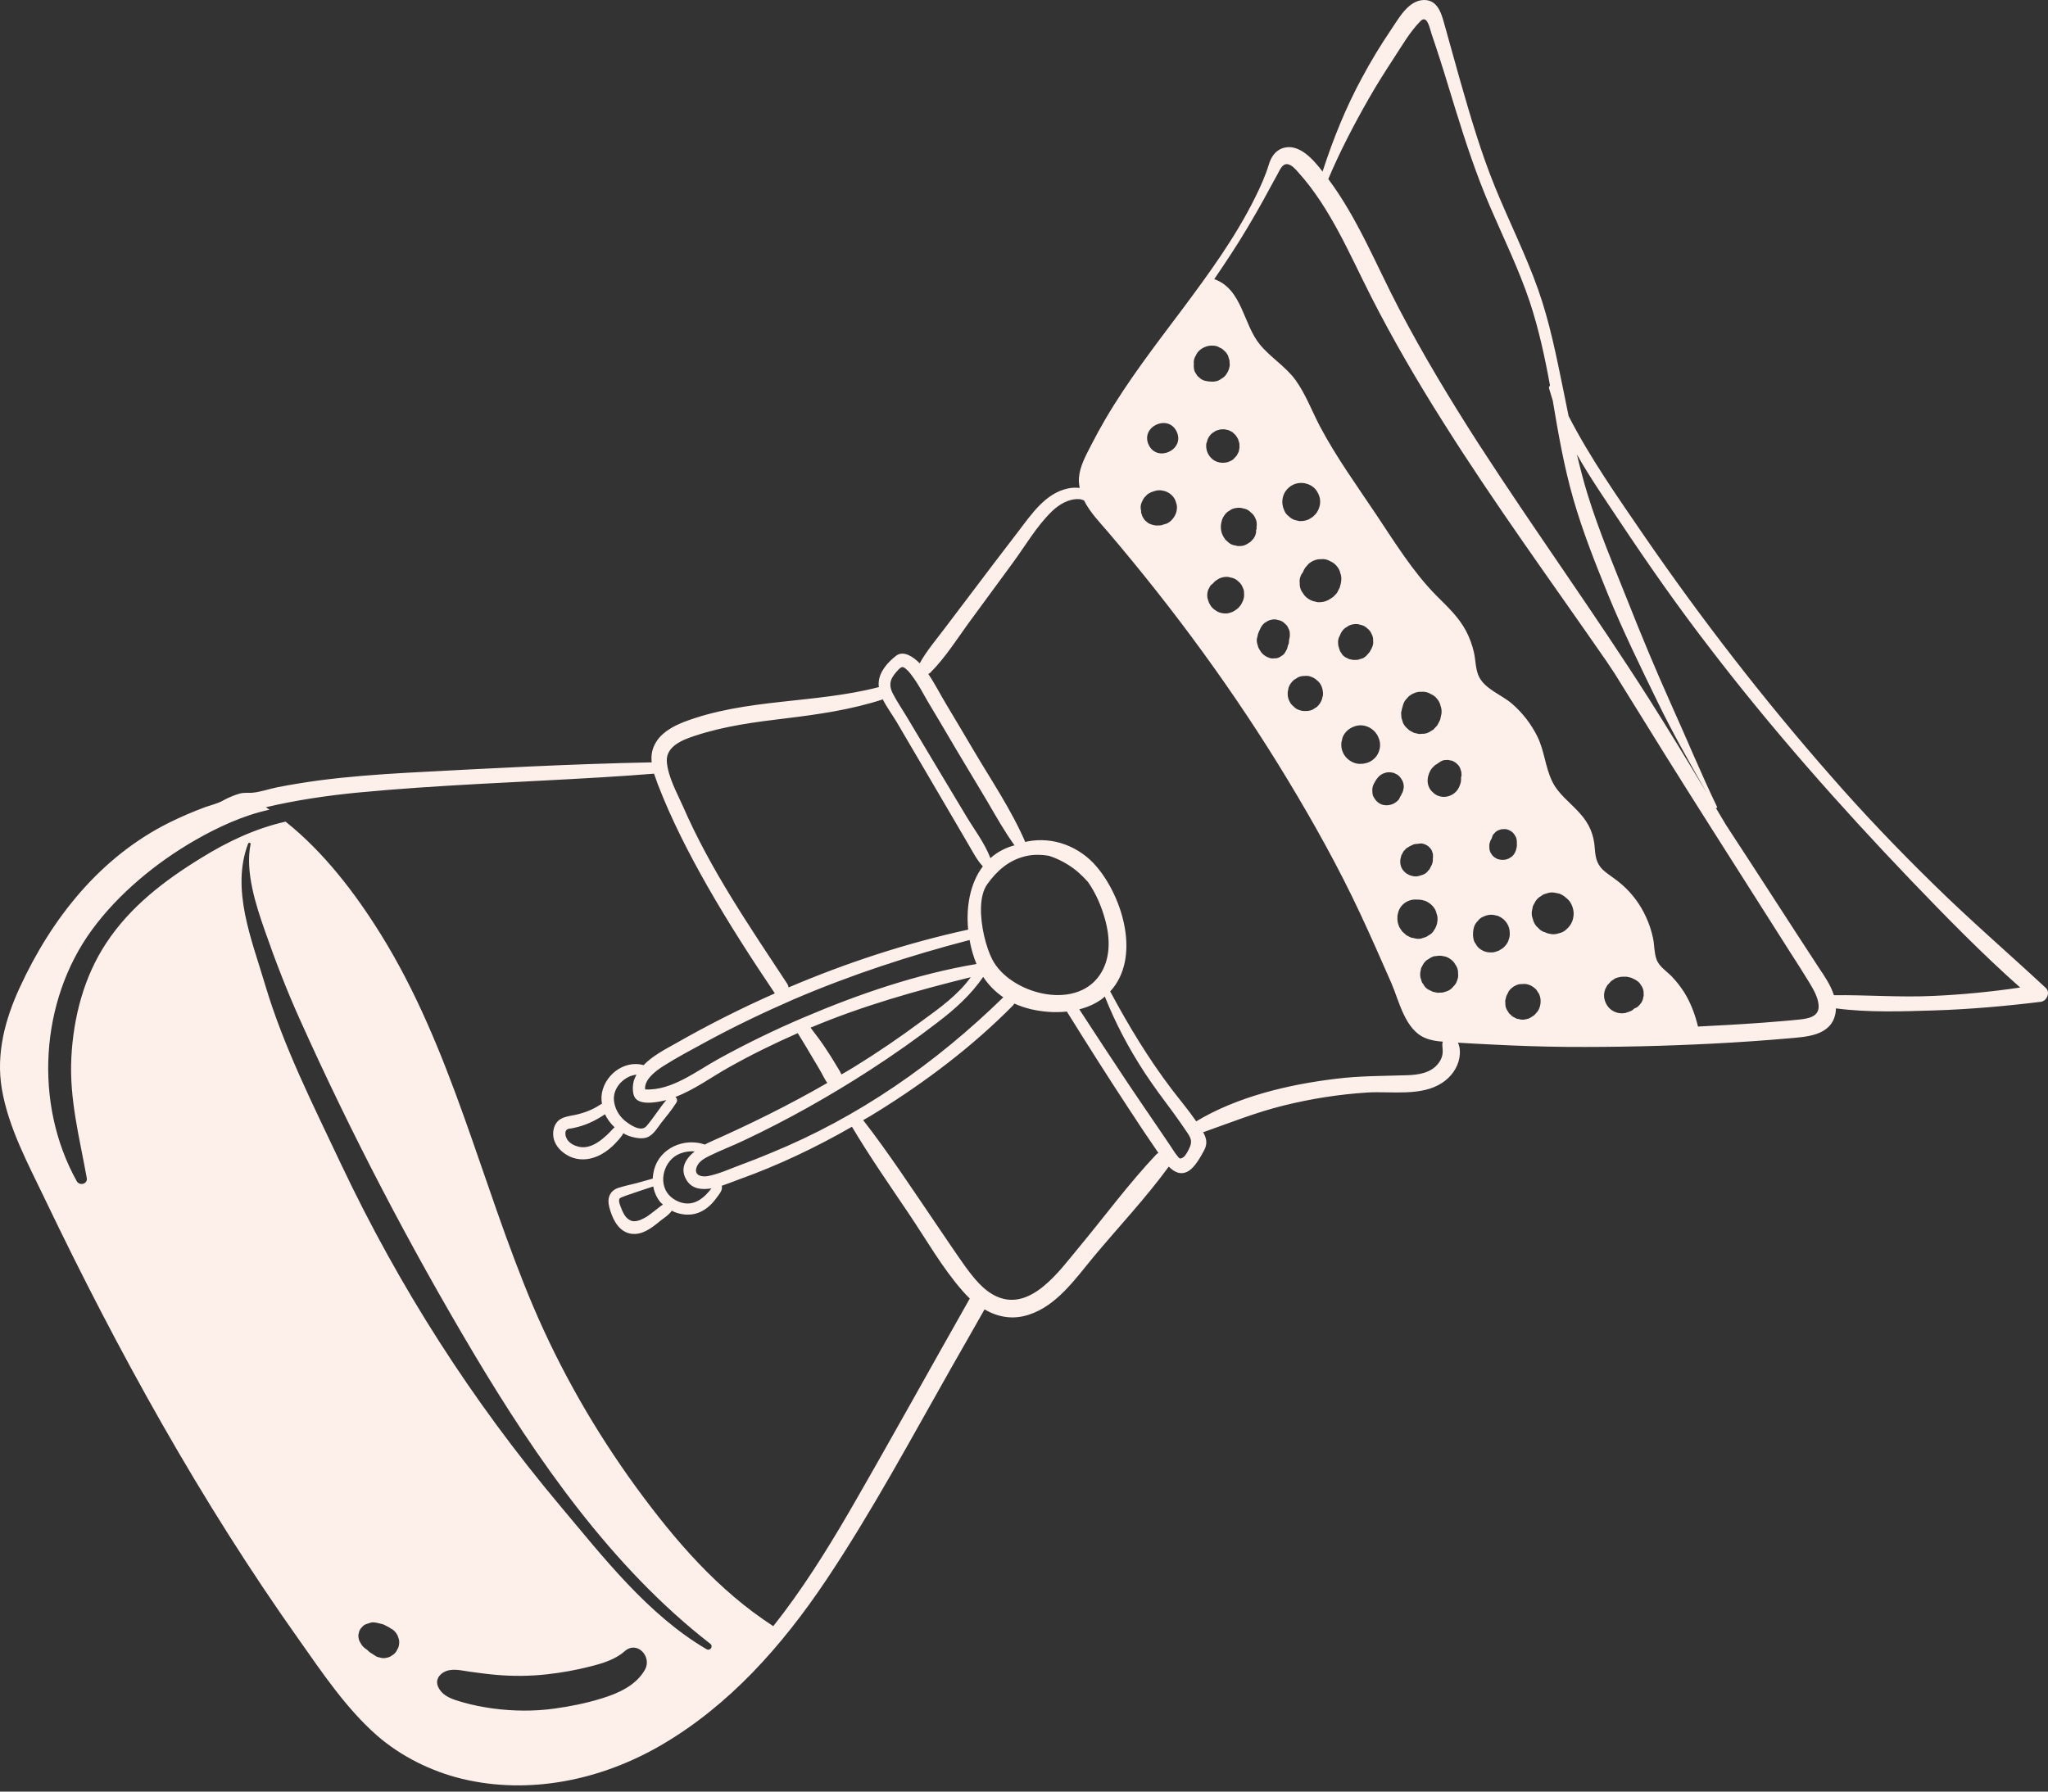 <svg width="64" height="56" viewBox="0 0 64 56" fill="none" xmlns="http://www.w3.org/2000/svg">
<rect x="0" y="0" width="64" height="56" fill="#333333" stroke="none"/>
<path d="M20.653 54.553C22.793 53.309 24.444 51.437 25.809 49.402C27.249 47.252 28.479 44.952 29.755 42.705C30.094 42.115 30.43 41.521 30.767 40.927C31.175 41.167 31.644 41.26 32.144 41.096C33.016 40.818 33.597 39.985 34.154 39.31C34.94 38.365 35.802 37.455 36.524 36.465C36.697 36.637 36.906 36.75 37.148 36.599C37.343 36.475 37.51 36.176 37.62 35.973C37.732 35.775 37.717 35.605 37.608 35.408C37.606 35.403 37.598 35.396 37.596 35.392C38.438 35.095 39.258 34.765 40.124 34.553C40.979 34.342 41.847 34.205 42.727 34.149C43.47 34.103 44.415 34.28 45.069 33.845C45.337 33.671 45.546 33.39 45.604 33.077C45.634 32.912 45.63 32.731 45.56 32.591C45.915 32.614 46.268 32.631 46.622 32.649C47.4 32.689 48.183 32.716 48.963 32.723C50.493 32.734 52.023 32.697 53.549 32.619C54.327 32.578 55.106 32.526 55.887 32.457C56.452 32.408 57.219 32.378 57.357 31.683C57.369 31.628 57.371 31.574 57.372 31.519C58.377 31.652 59.438 31.614 60.447 31.583C61.562 31.547 62.669 31.449 63.775 31.314C63.964 31.29 64.08 31.02 63.935 30.883C62.762 29.794 61.551 28.749 60.412 27.628C59.298 26.538 58.22 25.41 57.196 24.235C55.117 21.866 53.182 19.366 51.395 16.77C50.562 15.553 49.694 14.321 49.019 13.005C48.965 12.739 48.912 12.478 48.858 12.212C48.639 11.145 48.431 10.079 48.066 9.047C47.68 7.957 47.158 6.923 46.723 5.855C46.28 4.769 45.951 3.641 45.628 2.514C45.476 1.982 45.333 1.446 45.181 0.913C45.072 0.544 44.986 -0.009 44.495 0C43.999 0.011 43.697 0.6 43.457 0.949C43.135 1.424 42.84 1.912 42.57 2.416C42.051 3.37 41.664 4.338 41.33 5.362C41.025 4.965 40.582 4.467 40.082 4.631C39.846 4.714 39.723 4.912 39.652 5.139C39.544 5.497 39.385 5.847 39.218 6.183C38.594 7.44 37.759 8.58 36.924 9.698C36.094 10.803 35.243 11.908 34.541 13.104C34.386 13.371 34.235 13.646 34.094 13.922C33.931 14.241 33.746 14.57 33.717 14.934C33.709 15.045 33.72 15.148 33.741 15.251C33.628 15.24 33.504 15.239 33.372 15.268C32.667 15.42 32.237 16.069 31.826 16.606C31.316 17.265 30.811 17.938 30.305 18.606C30.038 18.957 29.771 19.308 29.509 19.657C29.247 20.007 28.949 20.351 28.741 20.734C28.554 20.541 28.238 20.317 28.005 20.496C27.739 20.701 27.467 21.006 27.458 21.356C27.455 21.395 27.458 21.436 27.466 21.476C25.463 21.998 23.302 21.825 21.356 22.573C20.997 22.715 20.618 22.93 20.449 23.294C20.364 23.469 20.346 23.65 20.365 23.829C17.818 23.879 15.264 24.018 12.719 24.154C11.8 24.206 10.884 24.274 9.974 24.393C9.534 24.453 9.098 24.523 8.663 24.608C8.402 24.66 8.122 24.764 7.855 24.781C7.728 24.786 7.624 24.771 7.499 24.802C7.314 24.857 7.137 24.928 6.967 25.024C6.805 25.116 6.605 25.161 6.424 25.224C6.038 25.367 5.661 25.528 5.289 25.712C3.13 26.788 1.613 28.705 0.619 30.863C0.156 31.866 -0.129 32.937 0.058 34.041C0.267 35.258 0.88 36.383 1.406 37.484C3.697 42.264 6.273 46.927 9.345 51.256C10.08 52.297 10.816 53.397 11.778 54.245C12.532 54.9 13.466 55.363 14.434 55.6C16.554 56.111 18.789 55.636 20.653 54.553ZM33.707 39.001C33.126 39.694 32.228 40.998 31.157 40.529C30.729 40.341 30.423 39.94 30.153 39.571C29.822 39.106 29.507 38.628 29.183 38.155C28.462 37.097 27.76 36.024 26.974 35.012C27.122 34.927 27.268 34.847 27.409 34.755C28.933 33.81 30.398 32.703 31.659 31.424C31.677 31.404 31.684 31.385 31.697 31.368C31.861 31.442 32.035 31.501 32.217 31.545C32.573 31.626 32.961 31.66 33.339 31.618C33.972 32.636 34.612 33.647 35.27 34.648C35.574 35.115 35.883 35.579 36.201 36.039C36.179 36.05 36.157 36.06 36.139 36.079C35.27 36.998 34.514 38.031 33.707 39.001ZM20.968 37.414C20.554 37.058 20.703 36.352 21.157 36.102C21.33 36.01 21.518 35.976 21.708 35.99C21.418 36.222 21.224 36.545 21.472 36.914C21.645 37.167 21.932 37.194 22.233 37.145C22.228 37.147 22.221 37.156 22.219 37.162C22.165 37.231 22.113 37.293 22.05 37.355C21.943 37.459 21.814 37.551 21.666 37.593C21.424 37.664 21.158 37.578 20.968 37.414ZM20.064 38.107L19.993 38.14C19.986 38.137 19.977 38.142 19.973 38.144C19.973 38.144 19.945 38.151 19.94 38.154C19.92 38.157 19.896 38.163 19.872 38.169C19.861 38.169 19.846 38.171 19.835 38.17C19.809 38.172 19.787 38.172 19.763 38.166C19.75 38.162 19.743 38.159 19.726 38.157C19.722 38.159 19.715 38.157 19.713 38.152C19.637 38.117 19.578 38.07 19.525 37.992C19.468 37.906 19.423 37.797 19.388 37.7C19.372 37.654 19.364 37.636 19.352 37.588C19.344 37.549 19.345 37.516 19.35 37.492C19.355 37.457 19.378 37.447 19.413 37.43C19.475 37.401 19.545 37.379 19.609 37.355C19.878 37.261 20.145 37.174 20.415 37.085C20.444 37.261 20.518 37.431 20.632 37.571C20.657 37.602 20.69 37.625 20.717 37.65C20.684 37.671 20.657 37.694 20.628 37.713C20.568 37.757 20.515 37.804 20.459 37.846C20.374 37.907 20.274 37.992 20.198 38.038C20.156 38.063 20.108 38.086 20.064 38.107ZM18.906 34.828C18.972 34.969 19.067 35.102 19.184 35.215C19.193 35.221 19.199 35.224 19.208 35.23C19.179 35.26 19.149 35.29 19.12 35.32C19.071 35.376 19.015 35.429 18.963 35.48C18.865 35.569 18.765 35.654 18.651 35.723C18.463 35.838 18.245 35.902 18.033 35.829C17.946 35.805 17.866 35.761 17.805 35.709C17.777 35.685 17.743 35.647 17.722 35.614C17.726 35.611 17.707 35.583 17.705 35.578C17.699 35.565 17.679 35.51 17.68 35.525C17.667 35.461 17.652 35.361 17.71 35.312C17.748 35.278 17.811 35.275 17.857 35.27C17.932 35.257 18.004 35.239 18.081 35.219C18.378 35.139 18.653 35 18.906 34.828ZM19.512 35.018C19.331 34.86 19.21 34.637 19.186 34.4C19.163 34.19 19.258 33.978 19.401 33.836C19.533 33.704 19.704 33.608 19.89 33.591C19.858 33.649 19.832 33.709 19.811 33.768C19.761 33.937 19.742 34.264 19.909 34.38C20.121 34.534 20.556 34.449 20.788 34.394C20.802 34.387 20.811 34.383 20.822 34.384C20.603 34.642 20.425 34.941 20.198 35.204C20.024 35.398 19.664 35.146 19.512 35.018ZM22.469 33.09C21.778 33.467 20.991 34.1 20.16 34.052C20.126 33.739 20.505 33.465 20.733 33.32C21.144 33.058 21.585 32.825 22.019 32.589C22.925 32.095 23.858 31.648 24.807 31.235C26.589 30.471 28.426 29.87 30.299 29.382C30.347 29.645 30.419 29.902 30.515 30.132C28.662 30.444 26.823 31.074 25.098 31.811C24.199 32.194 23.322 32.621 22.469 33.09ZM30.855 27.634C31.145 27.229 31.512 26.895 32.028 26.767C32.279 26.703 32.534 26.708 32.786 26.752C32.996 26.82 33.197 26.915 33.382 27.033C33.616 27.177 33.816 27.363 33.997 27.565C34.252 27.925 34.428 28.349 34.538 28.756C34.696 29.334 34.712 29.979 34.358 30.489C33.578 31.609 31.559 31.05 31.01 29.992C30.914 29.81 30.821 29.541 30.752 29.245C30.623 28.669 30.592 27.994 30.855 27.634ZM30.336 30.544C29.942 31.095 29.357 31.515 28.814 31.909C28.131 32.417 27.424 32.899 26.696 33.348C26.563 33.432 26.425 33.507 26.295 33.584C26.247 33.471 26.169 33.362 26.113 33.265C26.027 33.116 25.933 32.972 25.838 32.828C25.681 32.583 25.508 32.352 25.33 32.122C26.955 31.437 28.627 30.967 30.336 30.544ZM29.315 31.944C29.852 31.536 30.344 31.09 30.725 30.535C30.893 30.79 31.106 31.003 31.353 31.173C29.241 33.234 26.837 34.915 24.091 36.038C23.776 36.17 23.462 36.295 23.145 36.411C22.814 36.533 22.469 36.695 22.118 36.762C21.914 36.798 21.656 36.731 21.783 36.45C21.855 36.293 22.019 36.205 22.163 36.132C22.521 35.954 22.903 35.813 23.263 35.639C24.618 34.999 25.923 34.264 27.185 33.448C27.913 32.977 28.627 32.476 29.315 31.944ZM37.163 35.896C37.133 35.969 37.042 36.131 36.984 36.169C36.86 36.248 36.856 36.207 36.772 36.106C36.708 36.028 36.654 35.935 36.597 35.849C36.441 35.62 36.286 35.391 36.128 35.157C35.838 34.733 35.545 34.304 35.259 33.877C34.746 33.104 34.232 32.327 33.728 31.549C33.992 31.48 34.243 31.373 34.457 31.208C34.482 31.191 34.502 31.165 34.526 31.148C34.858 31.985 35.275 32.771 35.768 33.526C36.05 33.955 36.354 34.362 36.658 34.769C36.807 34.974 36.953 35.181 37.094 35.39C37.222 35.583 37.267 35.68 37.163 35.896ZM47.67 31.862C47.598 31.88 47.53 31.874 47.461 31.852C47.411 31.849 47.372 31.835 47.331 31.805C47.286 31.789 47.247 31.764 47.22 31.728C47.179 31.699 47.147 31.665 47.126 31.621C47.082 31.561 47.051 31.494 47.044 31.422C47.043 31.374 47.042 31.326 47.037 31.28C47.049 31.237 47.059 31.189 47.071 31.146C47.073 31.139 47.071 31.135 47.074 31.128L47.078 31.126C47.094 31.092 47.115 31.055 47.131 31.02C47.131 31.02 47.131 31.02 47.135 31.018C47.142 31.01 47.136 30.997 47.143 30.988C47.202 30.907 47.275 30.845 47.364 30.804C47.432 30.766 47.502 30.755 47.575 30.759C47.645 30.748 47.714 30.758 47.786 30.784C47.877 30.817 47.949 30.869 48.015 30.941C48.04 30.983 48.065 31.025 48.095 31.065C48.138 31.158 48.151 31.254 48.142 31.35C48.133 31.446 48.105 31.535 48.05 31.614C48.046 31.616 48.046 31.616 48.043 31.623C48.012 31.659 47.976 31.697 47.944 31.734C47.94 31.736 47.94 31.736 47.94 31.736C47.904 31.763 47.807 31.82 47.807 31.82C47.765 31.845 47.719 31.85 47.67 31.862ZM50.928 31.614L50.924 31.616C50.904 31.631 50.875 31.639 50.849 31.641C50.829 31.655 50.8 31.663 50.774 31.665C50.68 31.682 50.584 31.673 50.493 31.64C50.402 31.607 50.323 31.553 50.261 31.479C50.198 31.401 50.154 31.308 50.135 31.21C50.118 31.115 50.127 31.019 50.16 30.928C50.169 30.903 50.181 30.881 50.194 30.864C50.204 30.838 50.215 30.816 50.229 30.799C50.227 30.795 50.231 30.793 50.231 30.793C50.267 30.754 50.303 30.716 50.339 30.678C50.341 30.671 50.341 30.671 50.346 30.669C50.39 30.637 50.432 30.612 50.472 30.583L50.477 30.581C50.499 30.57 50.574 30.546 50.624 30.539C50.633 30.535 50.644 30.535 50.648 30.533C50.701 30.53 50.753 30.527 50.803 30.53C50.808 30.528 50.808 30.528 50.812 30.526C50.819 30.529 50.83 30.529 50.836 30.531C50.884 30.541 50.941 30.547 50.988 30.568C50.995 30.57 50.999 30.568 51.001 30.573C51.023 30.584 51.044 30.596 51.063 30.602C51.085 30.614 51.107 30.625 51.128 30.637C51.135 30.639 51.143 30.646 51.145 30.651C51.205 30.687 51.25 30.736 51.283 30.796C51.326 30.852 51.35 30.916 51.361 30.986C51.36 31.029 51.366 31.076 51.365 31.119L51.337 31.245C51.314 31.31 51.28 31.364 51.233 31.413C51.205 31.447 51.172 31.479 51.132 31.497C51.121 31.508 51.099 31.508 51.086 31.514C51.045 31.554 51.001 31.586 50.948 31.61C50.941 31.608 50.937 31.61 50.928 31.614ZM50.625 16.311C51.519 17.655 52.445 18.978 53.432 20.257C55.373 22.792 57.49 25.186 59.697 27.494C60.803 28.647 61.932 29.805 63.13 30.867C62.237 30.999 61.331 31.089 60.428 31.129C59.385 31.18 58.348 31.095 57.309 31.107C57.21 30.792 57.008 30.499 56.831 30.236C56.365 29.528 55.905 28.811 55.443 28.1C54.948 27.329 54.443 26.563 53.946 25.799C53.837 25.613 53.726 25.433 53.619 25.251C53.641 25.263 53.672 25.248 53.659 25.222C53.149 24.167 52.706 23.081 52.222 22.014C51.744 20.945 51.291 19.863 50.863 18.776C50.426 17.681 49.967 16.597 49.617 15.468C49.486 15.05 49.381 14.63 49.278 14.204C49.689 14.933 50.169 15.624 50.625 16.311ZM42.777 3.078C43.022 2.646 43.293 2.223 43.566 1.804C43.814 1.424 44.07 0.981 44.392 0.657C44.603 0.451 44.679 0.889 44.734 1.052C44.823 1.312 44.91 1.579 44.995 1.841C45.167 2.369 45.321 2.906 45.489 3.437C45.805 4.458 46.141 5.476 46.563 6.458C46.988 7.445 47.463 8.414 47.805 9.434C48.087 10.288 48.278 11.169 48.438 12.053C48.416 12.074 48.4 12.098 48.406 12.133C48.44 12.252 48.48 12.373 48.514 12.492L48.521 12.505C48.695 13.544 48.875 14.586 49.168 15.603C49.462 16.623 49.854 17.61 50.254 18.592C50.722 19.73 51.264 20.841 51.803 21.946C52.275 22.922 52.806 23.848 53.339 24.79C52.75 23.809 52.158 22.831 51.543 21.863C49.827 19.164 47.948 16.567 46.212 13.882C45.324 12.503 44.478 11.099 43.719 9.649C43.007 8.29 42.433 6.834 41.509 5.596C41.872 4.736 42.315 3.887 42.777 3.078ZM37.961 11.924C37.891 11.935 37.823 11.929 37.751 11.914C37.775 11.919 37.795 11.926 37.812 11.929C37.801 11.928 37.795 11.926 37.784 11.926C37.777 11.923 37.773 11.925 37.766 11.923C37.719 11.913 37.677 11.905 37.63 11.896C37.627 11.891 37.627 11.891 37.623 11.893C37.565 11.872 37.511 11.838 37.468 11.793C37.43 11.768 37.402 11.732 37.384 11.693C37.343 11.641 37.317 11.584 37.31 11.512C37.306 11.47 37.303 11.428 37.306 11.389C37.305 11.374 37.305 11.363 37.307 11.346C37.308 11.335 37.304 11.326 37.304 11.315C37.308 11.243 37.329 11.174 37.37 11.111C37.398 11.044 37.441 10.987 37.499 10.938C37.582 10.872 37.67 10.831 37.773 10.81C37.824 10.802 37.872 10.801 37.922 10.805C37.998 10.807 38.063 10.83 38.126 10.871C38.171 10.888 38.21 10.913 38.244 10.951C38.301 10.994 38.346 11.054 38.379 11.124C38.391 11.173 38.407 11.219 38.423 11.265L38.425 11.27C38.425 11.27 38.425 11.27 38.421 11.272L38.43 11.418C38.417 11.516 38.388 11.605 38.329 11.687C38.291 11.753 38.237 11.8 38.168 11.837C38.11 11.886 38.042 11.913 37.961 11.924ZM39.371 10.768C38.848 10.134 38.821 9.042 37.952 8.727C37.952 8.727 37.947 8.729 37.945 8.724C38.127 8.456 38.313 8.186 38.49 7.909C38.845 7.365 39.172 6.808 39.488 6.24C39.637 5.971 39.782 5.693 39.935 5.422C40.001 5.299 40.078 5.107 40.241 5.133C40.37 5.154 40.488 5.292 40.569 5.384C41.577 6.502 42.171 7.943 42.846 9.27C43.528 10.611 44.289 11.915 45.094 13.187C46.701 15.744 48.485 18.186 50.203 20.669C50.289 20.796 50.369 20.92 50.455 21.047C51.457 22.669 52.461 24.285 53.483 25.892C54.311 27.191 55.136 28.492 55.958 29.788C56.156 30.095 56.353 30.401 56.541 30.712C56.669 30.927 56.816 31.171 56.831 31.422C56.857 31.777 56.523 31.836 56.236 31.867C55.862 31.908 55.486 31.933 55.107 31.965C54.425 32.015 53.742 32.054 53.062 32.087C52.972 31.709 52.837 31.352 52.634 31.021C52.518 30.843 52.391 30.676 52.245 30.524C52.079 30.354 51.844 30.21 51.765 29.983C51.69 29.776 51.702 29.538 51.658 29.327C51.609 29.097 51.536 28.872 51.439 28.665C51.266 28.282 51.012 27.937 50.701 27.663C50.541 27.517 50.358 27.403 50.189 27.272C49.913 27.062 49.861 26.849 49.837 26.52C49.811 26.085 49.663 25.745 49.372 25.423C49.084 25.095 48.691 24.82 48.501 24.413C48.289 23.974 48.263 23.468 48.043 23.022C47.85 22.632 47.578 22.28 47.251 21.997C46.916 21.706 46.364 21.528 46.196 21.1C46.105 20.873 46.114 20.616 46.057 20.378C46.006 20.154 45.922 19.929 45.816 19.726C45.581 19.281 45.225 18.957 44.878 18.608C44.15 17.87 43.58 16.941 43.006 16.083C42.399 15.176 41.756 14.286 41.246 13.323C40.992 12.838 40.802 12.318 40.482 11.875C40.17 11.45 39.707 11.176 39.371 10.768ZM47.042 28.793C47.112 28.873 47.156 28.966 47.173 29.072C47.185 29.201 47.188 29.253 47.147 29.375C47.119 29.474 47.06 29.545 46.986 29.617C46.986 29.617 46.984 29.623 46.975 29.628C46.946 29.647 46.868 29.699 46.837 29.714C46.833 29.716 46.833 29.716 46.828 29.718C46.665 29.773 46.707 29.769 46.535 29.769C46.439 29.76 46.35 29.732 46.268 29.673C46.206 29.632 46.155 29.58 46.124 29.514C46.075 29.456 46.049 29.387 46.04 29.311C46.03 29.256 46.029 29.208 46.033 29.158C46.035 29.092 46.045 29.034 46.064 28.971C46.09 28.899 46.126 28.839 46.182 28.786C46.227 28.722 46.288 28.677 46.36 28.649C46.458 28.603 46.556 28.584 46.659 28.595C46.707 28.605 46.754 28.615 46.802 28.625C46.895 28.663 46.979 28.715 47.042 28.793ZM48.166 28.003C48.212 27.965 48.261 27.942 48.32 27.931C48.402 27.898 48.483 27.887 48.57 27.9C48.624 27.913 48.676 27.921 48.731 27.933C48.862 27.984 48.916 28.04 49.018 28.132L49.02 28.137C49.095 28.215 49.15 28.345 49.167 28.451C49.19 28.569 49.172 28.669 49.139 28.782C49.097 28.888 49.036 28.976 48.951 29.048C48.888 29.11 48.81 29.151 48.727 29.169C48.699 29.177 48.67 29.185 48.646 29.191L48.641 29.193C48.637 29.195 48.637 29.195 48.637 29.195C48.637 29.195 48.63 29.192 48.626 29.194C48.575 29.202 48.53 29.207 48.482 29.197C48.46 29.197 48.434 29.187 48.41 29.182C48.406 29.184 48.399 29.182 48.393 29.18C48.388 29.182 48.38 29.175 48.375 29.177C48.343 29.165 48.306 29.155 48.276 29.137C48.263 29.133 48.252 29.132 48.239 29.128C48.14 29.077 48.142 29.081 48.046 28.981C48.038 28.974 48.029 28.967 48.021 28.96C47.961 28.891 47.922 28.818 47.902 28.73C47.871 28.653 47.858 28.567 47.871 28.48C47.884 28.426 47.892 28.374 47.904 28.32C47.929 28.27 47.957 28.225 47.982 28.175C48.028 28.1 48.092 28.043 48.166 28.003ZM44.859 29.885C44.863 29.883 44.865 29.887 44.87 29.885C44.929 29.874 44.986 29.869 45.043 29.875C45.09 29.885 45.138 29.895 45.186 29.904C45.283 29.94 45.365 29.999 45.433 30.075C45.458 30.117 45.489 30.161 45.514 30.203C45.554 30.276 45.567 30.351 45.565 30.427C45.574 30.504 45.566 30.578 45.534 30.647C45.514 30.721 45.473 30.783 45.417 30.836C45.37 30.896 45.312 30.945 45.235 30.976C45.188 30.992 45.138 31.01 45.085 31.024C45.081 31.026 45.078 31.022 45.074 31.024C45.022 31.027 44.973 31.028 44.921 31.031C44.921 31.031 44.921 31.031 44.916 31.033L44.914 31.029C44.867 31.019 44.819 31.009 44.771 30.999C44.769 30.994 44.765 30.996 44.765 30.996C44.765 30.996 44.765 30.996 44.763 30.992C44.715 30.971 44.672 30.948 44.631 30.93C44.539 30.87 44.524 30.84 44.478 30.764C44.442 30.722 44.421 30.677 44.412 30.623C44.401 30.601 44.394 30.572 44.388 30.548C44.374 30.473 44.378 30.401 44.398 30.327C44.401 30.277 44.422 30.23 44.447 30.191C44.479 30.122 44.522 30.064 44.58 30.015C44.627 29.988 44.667 29.959 44.714 29.932C44.756 29.907 44.806 29.888 44.859 29.885ZM44.247 26.378C44.262 26.376 44.275 26.381 44.29 26.379C44.316 26.377 44.337 26.363 44.36 26.368C44.395 26.362 44.433 26.361 44.465 26.372C44.5 26.378 44.532 26.39 44.562 26.408C44.597 26.424 44.627 26.442 44.65 26.469C44.693 26.503 44.725 26.547 44.748 26.596C44.758 26.629 44.77 26.666 44.78 26.7C44.781 26.737 44.782 26.774 44.781 26.806L44.776 26.841C44.775 26.874 44.779 26.905 44.772 26.935C44.764 26.965 44.764 26.976 44.755 27.002C44.752 27.009 44.75 27.015 44.747 27.022C44.722 27.071 44.697 27.121 44.672 27.171C44.658 27.188 44.644 27.205 44.624 27.22C44.613 27.241 44.599 27.258 44.579 27.273C44.53 27.317 44.473 27.344 44.405 27.36C44.387 27.368 44.363 27.374 44.339 27.38C44.297 27.395 44.244 27.398 44.199 27.392C44.177 27.391 44.157 27.384 44.133 27.379C44.114 27.372 44.092 27.372 44.072 27.365C44.071 27.36 44.066 27.362 44.066 27.362C44.025 27.344 43.989 27.323 43.952 27.303C43.886 27.253 43.832 27.197 43.797 27.122C43.764 27.051 43.753 26.97 43.759 26.891C43.762 26.885 43.76 26.881 43.758 26.876C43.762 26.874 43.762 26.874 43.76 26.87C43.77 26.833 43.777 26.791 43.789 26.748C43.796 26.729 43.803 26.709 43.817 26.692C43.828 26.671 43.842 26.642 43.854 26.621C43.865 26.599 43.879 26.582 43.901 26.572C43.912 26.55 43.926 26.533 43.946 26.518C43.984 26.495 44.021 26.472 44.055 26.451C44.059 26.449 44.059 26.449 44.063 26.447L44.121 26.42C44.159 26.397 44.172 26.391 44.247 26.378ZM46.567 26.305C46.572 26.281 46.581 26.266 46.591 26.251C46.593 26.244 46.595 26.238 46.598 26.231L46.6 26.236C46.606 26.227 46.609 26.21 46.616 26.201L46.62 26.199C46.63 26.162 46.638 26.121 46.66 26.089C46.681 26.063 46.708 26.04 46.732 26.012C46.773 25.971 46.821 25.949 46.874 25.935C46.905 25.92 46.94 25.915 46.979 25.918C47.03 25.91 47.082 25.918 47.134 25.937L47.226 25.985C47.274 26.017 47.307 26.055 47.335 26.102C47.366 26.146 47.391 26.199 47.396 26.256C47.4 26.265 47.4 26.276 47.4 26.287C47.403 26.328 47.404 26.377 47.403 26.42C47.404 26.468 47.385 26.52 47.375 26.568C47.373 26.574 47.375 26.579 47.372 26.585C47.37 26.592 47.37 26.592 47.366 26.594C47.34 26.665 47.303 26.726 47.245 26.774C47.212 26.795 47.183 26.814 47.15 26.835C47.15 26.835 47.068 26.868 47.038 26.871C46.946 26.882 46.885 26.878 46.802 26.852C46.735 26.824 46.679 26.786 46.633 26.732C46.614 26.703 46.595 26.674 46.574 26.641C46.555 26.601 46.546 26.557 46.542 26.516C46.54 26.511 46.545 26.509 46.545 26.498C46.545 26.498 46.541 26.49 46.539 26.485C46.541 26.479 46.545 26.477 46.543 26.472C46.542 26.457 46.54 26.442 46.542 26.424C46.542 26.424 46.542 26.424 46.54 26.42C46.544 26.381 46.549 26.346 46.567 26.305ZM44.132 28.124C44.182 28.116 44.23 28.116 44.28 28.119C44.361 28.119 44.439 28.125 44.517 28.154L44.522 28.151C44.621 28.191 44.707 28.248 44.777 28.328C44.834 28.393 44.874 28.466 44.891 28.55C44.92 28.622 44.931 28.703 44.92 28.784C44.911 28.891 44.876 28.988 44.814 29.076C44.773 29.149 44.713 29.204 44.638 29.24C44.595 29.276 44.547 29.298 44.492 29.308C44.417 29.343 44.336 29.354 44.253 29.339C44.205 29.329 44.151 29.317 44.103 29.307C44.097 29.304 44.097 29.304 44.092 29.306C44.045 29.285 43.998 29.254 43.95 29.233C43.948 29.228 43.941 29.226 43.939 29.222C43.897 29.188 43.858 29.152 43.82 29.116L43.818 29.111C43.786 29.067 43.755 29.023 43.727 28.976C43.725 28.971 43.725 28.971 43.723 28.967C43.674 28.839 43.665 28.784 43.67 28.647C43.668 28.642 43.671 28.636 43.669 28.632C43.678 28.584 43.688 28.536 43.703 28.486L43.705 28.48C43.738 28.389 43.793 28.309 43.866 28.248C43.944 28.184 44.033 28.143 44.132 28.124ZM44.616 24.346C44.622 24.289 44.631 24.252 44.648 24.207C44.652 24.194 44.655 24.176 44.664 24.161C44.702 24.068 44.74 24.013 44.816 23.945C44.821 23.943 44.819 23.938 44.823 23.936C44.827 23.934 44.832 23.932 44.834 23.926C44.854 23.911 44.874 23.896 44.896 23.886C44.941 23.854 44.985 23.823 45.032 23.795C45.087 23.764 45.146 23.752 45.208 23.756C45.247 23.748 45.282 23.754 45.321 23.768C45.36 23.771 45.397 23.781 45.429 23.803C45.464 23.82 45.496 23.842 45.526 23.871C45.57 23.91 45.606 23.952 45.629 24.012C45.641 24.049 45.653 24.087 45.667 24.128C45.669 24.166 45.67 24.203 45.673 24.244C45.67 24.262 45.661 24.277 45.659 24.294C45.658 24.316 45.656 24.333 45.659 24.353C45.658 24.408 45.654 24.458 45.629 24.518C45.626 24.536 45.617 24.551 45.612 24.564C45.565 24.694 45.469 24.798 45.345 24.856C45.252 24.899 45.178 24.913 45.077 24.906C44.999 24.899 44.904 24.869 44.837 24.819C44.827 24.808 44.745 24.738 44.735 24.727C44.703 24.693 44.678 24.651 44.659 24.611C44.62 24.527 44.605 24.437 44.616 24.346ZM43.536 25.126L43.532 25.128C43.492 25.146 43.444 25.158 43.409 25.164C43.334 25.177 43.256 25.171 43.18 25.147C43.107 25.117 43.044 25.076 42.994 25.013C42.981 24.998 42.968 24.982 42.96 24.965C42.922 24.907 42.895 24.871 42.89 24.792C42.887 24.751 42.881 24.716 42.885 24.666C42.894 24.57 42.919 24.52 42.967 24.438C42.967 24.438 42.971 24.436 42.969 24.432C42.974 24.43 42.976 24.423 42.978 24.417C42.985 24.408 42.992 24.4 42.997 24.387C43.006 24.372 43.017 24.35 43.033 24.337C43.081 24.267 43.143 24.216 43.218 24.181C43.256 24.169 43.293 24.157 43.331 24.144C43.412 24.133 43.49 24.14 43.566 24.163C43.6 24.18 43.637 24.2 43.671 24.216C43.721 24.253 43.763 24.297 43.792 24.348C43.826 24.397 43.853 24.455 43.86 24.516C43.874 24.58 43.868 24.636 43.851 24.693C43.846 24.738 43.825 24.775 43.804 24.812C43.795 24.827 43.797 24.842 43.786 24.853C43.773 24.87 43.765 24.889 43.756 24.904C43.745 24.926 43.738 24.945 43.726 24.967C43.692 25.032 43.598 25.097 43.536 25.126ZM44.324 21.626C44.376 21.623 44.431 21.625 44.483 21.622C44.566 21.626 44.642 21.65 44.711 21.693C44.784 21.723 44.848 21.769 44.901 21.835C44.959 21.9 44.998 21.973 45.016 22.057C45.046 22.134 45.055 22.211 45.047 22.296C45.046 22.306 45.046 22.317 45.041 22.33C45.036 22.354 45.029 22.385 45.024 22.409C45.019 22.432 45.012 22.463 45.007 22.487C45.009 22.491 45.004 22.493 45.004 22.493C45.006 22.498 45.004 22.504 45 22.506C45 22.506 45.002 22.511 44.997 22.513C44.972 22.562 44.951 22.61 44.924 22.655C44.926 22.659 44.921 22.661 44.917 22.663C44.919 22.668 44.915 22.67 44.915 22.67C44.915 22.67 44.915 22.67 44.912 22.676C44.908 22.678 44.813 22.787 44.804 22.791L44.806 22.796C44.802 22.798 44.664 22.884 44.664 22.884C44.587 22.926 44.508 22.941 44.425 22.937C44.37 22.946 44.32 22.943 44.268 22.924C44.216 22.916 44.166 22.902 44.119 22.87C44.072 22.849 44.026 22.822 43.99 22.779C43.924 22.729 43.877 22.665 43.842 22.59C43.826 22.533 43.808 22.482 43.794 22.429C43.791 22.377 43.788 22.324 43.785 22.272C43.797 22.217 43.812 22.168 43.82 22.115C43.82 22.115 43.822 22.109 43.827 22.107C43.844 22.029 43.868 21.953 43.917 21.886C43.953 21.848 43.987 21.805 44.023 21.767C44.112 21.693 44.21 21.647 44.324 21.626ZM41.918 23.221C41.92 23.193 41.925 23.169 41.935 23.143C41.943 23.069 41.974 22.996 42.019 22.931C42.069 22.865 42.12 22.814 42.187 22.772L42.191 22.77C42.216 22.753 42.238 22.743 42.264 22.73C42.362 22.685 42.465 22.663 42.572 22.673C42.674 22.684 42.771 22.719 42.859 22.78C42.947 22.842 43.017 22.922 43.063 23.019L43.065 23.024C43.09 23.077 43.108 23.128 43.119 23.187C43.136 23.292 43.127 23.388 43.092 23.485C43.057 23.583 43.004 23.666 42.922 23.732C42.842 23.802 42.749 23.845 42.639 23.864C42.582 23.88 42.508 23.872 42.462 23.877C42.359 23.866 42.262 23.831 42.174 23.769C42.086 23.708 42.016 23.628 41.971 23.53C41.925 23.433 41.908 23.328 41.918 23.221ZM40.771 21.128C40.843 21.121 40.911 21.127 40.977 21.155C41.049 21.181 41.109 21.218 41.16 21.269C41.218 21.312 41.262 21.372 41.293 21.439C41.332 21.534 41.35 21.628 41.343 21.728C41.331 21.771 41.321 21.819 41.309 21.863C41.276 21.953 41.226 22.031 41.15 22.099C41.108 22.124 41.065 22.149 41.025 22.178C40.959 22.209 40.886 22.227 40.815 22.223C40.742 22.23 40.673 22.22 40.601 22.194C40.532 22.172 40.472 22.136 40.425 22.082C40.367 22.039 40.323 21.979 40.29 21.908C40.248 21.82 40.231 21.726 40.243 21.623C40.25 21.582 40.26 21.534 40.27 21.486C40.303 21.395 40.36 21.32 40.431 21.255C40.473 21.23 40.516 21.204 40.556 21.175C40.626 21.142 40.694 21.126 40.771 21.128ZM41.943 20.455C41.92 20.418 41.897 20.38 41.87 20.344C41.868 20.34 41.872 20.338 41.87 20.333C41.854 20.287 41.837 20.241 41.824 20.188C41.818 20.164 41.818 20.153 41.817 20.116C41.81 20.044 41.818 19.98 41.846 19.913C41.855 19.898 41.86 19.885 41.869 19.87C41.867 19.866 41.871 19.864 41.871 19.864C41.904 19.773 41.954 19.696 42.028 19.634C42.07 19.609 42.108 19.586 42.148 19.557C42.236 19.515 42.326 19.5 42.426 19.507C42.47 19.519 42.517 19.529 42.561 19.541C42.63 19.562 42.684 19.597 42.735 19.648C42.793 19.691 42.835 19.747 42.862 19.815C42.899 19.884 42.915 19.952 42.911 20.024C42.918 20.096 42.91 20.159 42.882 20.226C42.861 20.274 42.838 20.317 42.81 20.362C42.812 20.366 42.81 20.373 42.806 20.375C42.799 20.384 42.797 20.39 42.788 20.394C42.718 20.475 42.677 20.538 42.573 20.581C42.529 20.591 42.483 20.607 42.437 20.623C42.391 20.628 42.352 20.625 42.303 20.626C42.303 20.626 42.303 20.626 42.299 20.628C42.297 20.624 42.293 20.626 42.293 20.626C42.264 20.623 42.236 20.62 42.21 20.611C42.171 20.608 42.132 20.593 42.093 20.568C42.035 20.547 41.983 20.507 41.943 20.455ZM37.976 18.163C38.016 18.133 38.058 18.108 38.1 18.083C38.189 18.041 38.283 18.024 38.379 18.033C38.427 18.043 38.475 18.053 38.518 18.065C38.587 18.087 38.648 18.123 38.699 18.175C38.756 18.218 38.801 18.278 38.827 18.346C38.865 18.415 38.881 18.483 38.877 18.555C38.883 18.627 38.873 18.697 38.847 18.768C38.831 18.814 38.796 18.867 38.778 18.908C38.773 18.91 38.771 18.917 38.767 18.919C38.737 18.96 38.706 18.996 38.668 19.03C38.663 19.032 38.663 19.032 38.659 19.034C38.547 19.118 38.525 19.129 38.387 19.167C38.339 19.178 38.288 19.175 38.238 19.172C38.142 19.163 38.052 19.13 37.977 19.073C37.938 19.048 37.902 19.017 37.868 18.979C37.834 18.941 37.811 18.892 37.786 18.85L37.78 18.837C37.778 18.832 37.743 18.735 37.733 18.691C37.718 18.601 37.727 18.516 37.757 18.432C37.778 18.395 37.799 18.359 37.817 18.318C37.84 18.286 37.873 18.265 37.9 18.241L37.925 18.214C37.929 18.212 37.929 18.212 37.929 18.212C37.943 18.194 37.956 18.177 37.976 18.163ZM40.651 17.994C40.663 17.95 40.694 17.925 40.715 17.888C40.734 17.837 40.759 17.787 40.791 17.74L40.897 17.62C40.981 17.548 41.083 17.5 41.193 17.482L41.357 17.475C41.435 17.481 41.511 17.505 41.58 17.548C41.653 17.579 41.717 17.624 41.77 17.691C41.828 17.756 41.865 17.824 41.883 17.908C41.913 17.985 41.924 18.066 41.913 18.146C41.913 18.157 41.911 18.164 41.911 18.175C41.905 18.232 41.888 18.288 41.871 18.344C41.873 18.349 41.871 18.355 41.869 18.361C41.869 18.361 41.864 18.364 41.866 18.368C41.855 18.39 41.839 18.413 41.83 18.439C41.818 18.461 41.802 18.484 41.793 18.51C41.793 18.51 41.788 18.512 41.79 18.517C41.759 18.564 41.714 18.606 41.673 18.647C41.669 18.649 41.665 18.651 41.662 18.657C41.607 18.7 41.551 18.731 41.491 18.765C41.39 18.812 41.285 18.829 41.173 18.822C41.123 18.807 41.071 18.799 41.021 18.785C40.918 18.747 40.832 18.691 40.76 18.606C40.728 18.561 40.701 18.515 40.667 18.466C40.632 18.391 40.612 18.314 40.617 18.231C40.605 18.15 40.616 18.069 40.651 17.994ZM39.869 19.362C39.912 19.374 39.949 19.384 39.99 19.392C40.053 19.411 40.105 19.44 40.149 19.49C40.201 19.53 40.239 19.577 40.263 19.641C40.297 19.701 40.308 19.76 40.307 19.826C40.31 19.867 40.307 19.906 40.297 19.943C40.292 19.967 40.287 19.991 40.282 20.015C40.282 20.026 40.282 20.037 40.281 20.048C40.279 20.054 40.281 20.059 40.279 20.065C40.282 20.085 40.278 20.109 40.266 20.13C40.263 20.148 40.25 20.165 40.247 20.182C40.242 20.195 40.24 20.212 40.237 20.219C40.237 20.23 40.23 20.238 40.23 20.249C40.228 20.256 40.227 20.267 40.221 20.275C40.218 20.282 40.216 20.288 40.214 20.295C40.202 20.316 40.191 20.338 40.168 20.381C40.147 20.418 40.12 20.452 40.084 20.479C40.051 20.5 40.018 20.521 39.989 20.54C39.934 20.571 39.879 20.581 39.818 20.577C39.763 20.587 39.706 20.581 39.652 20.558C39.568 20.527 39.493 20.481 39.433 20.412C39.399 20.374 39.366 20.314 39.343 20.277L39.328 20.246C39.326 20.241 39.324 20.237 39.324 20.237C39.314 20.215 39.308 20.191 39.304 20.171C39.28 20.107 39.27 20.041 39.276 19.974C39.286 19.926 39.299 19.883 39.309 19.835C39.321 19.78 39.346 19.731 39.371 19.681C39.4 19.603 39.447 19.533 39.512 19.475C39.545 19.454 39.583 19.431 39.621 19.408C39.7 19.371 39.784 19.354 39.869 19.362ZM36.305 16.412L36.292 16.418C36.281 16.418 36.277 16.42 36.266 16.419C36.261 16.422 36.261 16.422 36.261 16.422C36.224 16.423 36.165 16.423 36.128 16.425C36.124 16.427 36.117 16.424 36.117 16.424C36.095 16.424 36.065 16.416 36.045 16.409C36.035 16.409 36 16.404 35.978 16.392C35.935 16.38 35.894 16.362 35.858 16.33C35.851 16.328 35.768 16.254 35.766 16.249L35.701 16.145L35.662 16.028C35.66 16.024 35.66 16.024 35.66 16.024C35.658 16.019 35.657 15.982 35.658 15.95C35.656 15.934 35.645 15.923 35.648 15.906C35.639 15.84 35.649 15.77 35.675 15.71C35.691 15.664 35.716 15.626 35.739 15.583C35.753 15.555 35.762 15.55 35.791 15.521C35.856 15.453 35.852 15.444 35.962 15.392L35.965 15.385C35.969 15.383 35.974 15.381 35.98 15.384C36.024 15.363 36.11 15.339 36.126 15.337C36.13 15.335 36.13 15.335 36.134 15.333C36.255 15.314 36.309 15.327 36.426 15.358C36.513 15.393 36.59 15.443 36.649 15.512C36.698 15.57 36.734 15.635 36.749 15.703C36.776 15.771 36.787 15.841 36.777 15.911C36.768 16.007 36.737 16.091 36.683 16.17C36.683 16.17 36.68 16.177 36.676 16.179C36.651 16.218 36.608 16.265 36.581 16.288C36.543 16.322 36.501 16.347 36.453 16.37C36.433 16.374 36.413 16.377 36.391 16.388C36.411 16.384 36.428 16.376 36.446 16.367C36.4 16.384 36.353 16.4 36.305 16.412ZM38.769 15.873C38.817 15.883 38.865 15.893 38.908 15.905C38.982 15.924 39.04 15.967 39.091 16.019C39.151 16.066 39.197 16.12 39.226 16.192C39.263 16.261 39.277 16.336 39.273 16.408C39.277 16.427 39.27 16.447 39.267 16.464C39.269 16.48 39.266 16.497 39.268 16.512C39.27 16.517 39.272 16.521 39.27 16.528L39.265 16.53C39.272 16.532 39.274 16.537 39.269 16.539L39.267 16.545C39.265 16.541 39.263 16.536 39.265 16.53C39.261 16.543 39.258 16.56 39.253 16.573C39.253 16.595 39.258 16.619 39.252 16.639C39.241 16.708 39.217 16.773 39.174 16.831C39.143 16.867 39.111 16.904 39.078 16.936C39.038 16.965 38.996 16.99 38.953 17.015C38.885 17.053 38.817 17.069 38.74 17.067C38.694 17.072 38.649 17.066 38.603 17.05C38.529 17.041 38.469 17.016 38.411 16.973C38.375 16.941 38.338 16.91 38.302 16.878C38.23 16.782 38.178 16.694 38.159 16.573C38.152 16.523 38.149 16.47 38.152 16.42C38.155 16.414 38.153 16.409 38.155 16.403C38.16 16.357 38.173 16.303 38.187 16.253C38.19 16.247 38.19 16.247 38.192 16.24C38.225 16.149 38.279 16.07 38.355 16.002C38.397 15.977 38.44 15.952 38.48 15.922C38.572 15.879 38.669 15.866 38.769 15.873ZM40.456 16.253C40.385 16.227 40.324 16.19 40.271 16.134C40.207 16.089 40.163 16.029 40.132 15.952C40.105 15.883 40.089 15.848 40.084 15.791C40.081 15.787 40.081 15.787 40.079 15.782C40.065 15.681 40.072 15.581 40.107 15.484C40.142 15.386 40.201 15.305 40.281 15.235C40.362 15.165 40.459 15.12 40.564 15.103C40.669 15.086 40.765 15.095 40.863 15.13C40.965 15.163 41.046 15.222 41.114 15.298C41.181 15.385 41.225 15.478 41.248 15.585C41.263 15.686 41.256 15.787 41.217 15.886C41.181 15.983 41.129 16.067 41.046 16.133C41.048 16.137 41.044 16.139 41.044 16.139C41.04 16.141 41.04 16.141 41.035 16.143C41.035 16.143 41.035 16.143 41.037 16.148C41.033 16.15 41.033 16.15 41.033 16.15C41.028 16.152 40.904 16.232 40.9 16.234C40.807 16.277 40.706 16.292 40.601 16.287C40.553 16.277 40.504 16.263 40.456 16.253ZM35.896 13.903C35.631 13.337 36.507 12.928 36.772 13.493C37.036 14.059 36.159 14.465 35.896 13.903ZM37.993 13.466L37.997 13.464C37.997 13.464 38.125 13.426 38.129 13.424C38.134 13.422 38.261 13.416 38.267 13.419L38.393 13.446C38.393 13.446 38.512 13.504 38.514 13.508L38.61 13.598C38.616 13.6 38.685 13.713 38.687 13.718C38.691 13.727 38.704 13.764 38.707 13.784C38.718 13.806 38.722 13.826 38.727 13.85L38.73 13.854C38.73 13.854 38.737 13.985 38.733 13.988C38.733 13.988 38.733 13.988 38.735 13.992C38.734 14.014 38.723 14.035 38.722 14.057C38.717 14.103 38.703 14.142 38.678 14.18C38.661 14.226 38.634 14.26 38.6 14.292C38.54 14.358 38.539 14.369 38.438 14.417C38.27 14.495 38.067 14.477 37.917 14.375C37.842 14.318 37.783 14.249 37.743 14.165C37.704 14.081 37.689 13.991 37.694 13.897C37.694 13.875 37.699 13.852 37.711 13.83C37.711 13.819 37.722 13.809 37.722 13.798C37.727 13.785 37.725 13.769 37.73 13.756C37.761 13.672 37.808 13.601 37.877 13.542L37.993 13.466ZM30.348 19.367C30.772 18.786 31.202 18.208 31.625 17.627C32.028 17.083 32.389 16.45 32.875 15.98C33.106 15.759 33.414 15.577 33.739 15.603C33.789 15.606 33.832 15.629 33.875 15.641C34.058 16.009 34.37 16.331 34.631 16.635C36.704 19.071 38.593 21.646 40.248 24.386C41.062 25.734 41.834 27.119 42.502 28.547C42.842 29.272 43.163 30.005 43.483 30.734C43.724 31.295 43.907 32.179 44.531 32.442C44.706 32.517 44.897 32.546 45.087 32.559C45.065 32.629 45.072 32.69 45.081 32.778C45.098 32.953 45.06 33.089 44.954 33.231C44.727 33.541 44.317 33.599 43.961 33.609C43.218 33.633 42.482 33.627 41.744 33.72C40.27 33.898 38.668 34.276 37.382 35.05C37.144 34.703 36.867 34.375 36.615 34.045C35.885 33.083 35.261 32.05 34.694 30.989C35.658 29.94 35.091 28.06 34.271 27.091C33.739 26.462 32.916 26.141 32.101 26.302C32.082 26.305 32.059 26.316 32.04 26.32C31.609 25.319 30.97 24.379 30.418 23.441C30.144 22.971 29.859 22.501 29.581 22.033C29.392 21.722 29.22 21.377 29.009 21.066C29.027 21.058 29.049 21.047 29.072 21.026C29.56 20.539 29.939 19.92 30.348 19.367ZM28.085 20.922C28.2 20.809 28.236 20.841 28.357 20.951C28.417 21.009 28.472 21.081 28.52 21.149C28.696 21.386 28.837 21.653 28.985 21.913C29.297 22.43 29.603 22.955 29.912 23.478C30.226 24 30.536 24.523 30.85 25.044C31.122 25.51 31.389 25.988 31.707 26.427C31.696 26.426 31.692 26.428 31.681 26.428C31.391 26.51 31.147 26.646 30.95 26.824C30.777 26.361 30.443 25.924 30.196 25.512C29.886 25 29.578 24.481 29.267 23.964C28.961 23.449 28.649 22.932 28.341 22.413C28.193 22.165 28.024 21.921 27.893 21.664C27.738 21.343 27.861 21.157 28.085 20.922ZM21.712 23C22.631 22.694 23.601 22.568 24.561 22.453C25.586 22.329 26.605 22.181 27.587 21.861C27.716 22.113 27.893 22.354 28.019 22.565C28.305 23.05 28.585 23.534 28.872 24.019C29.173 24.536 29.481 25.055 29.784 25.576C29.945 25.851 30.108 26.13 30.269 26.405C30.403 26.633 30.534 26.89 30.714 27.08C30.314 27.607 30.186 28.346 30.255 29.057C28.333 29.477 26.455 30.092 24.644 30.864C24.639 30.829 24.627 30.792 24.604 30.754C23.425 28.962 22.206 27.188 21.345 25.209C21.157 24.785 20.871 24.277 20.838 23.802C20.808 23.326 21.338 23.121 21.712 23ZM17.493 47.054C14.75 43.784 12.492 40.26 10.666 36.405C9.801 34.568 8.861 32.722 8.283 30.773C7.867 29.367 7.211 27.804 7.753 26.37C7.769 26.325 7.841 26.34 7.831 26.387C7.654 27.241 7.998 28.298 8.278 29.094C8.602 30.026 8.96 30.952 9.364 31.851C10.969 35.428 12.795 38.927 14.796 42.291C16.765 45.6 19.127 49 22.196 51.379C22.299 51.46 22.195 51.617 22.076 51.548C20.239 50.468 18.845 48.663 17.493 47.054ZM12.066 51.82C12.002 51.834 11.937 51.832 11.879 51.811C11.816 51.803 11.757 51.781 11.706 51.741C11.676 51.722 11.643 51.7 11.613 51.681C11.598 51.672 11.583 51.663 11.568 51.654C11.56 51.647 11.545 51.638 11.534 51.627C11.523 51.616 11.513 51.605 11.504 51.598C11.485 51.58 11.466 51.562 11.44 51.542C11.447 51.544 11.451 51.553 11.453 51.557C11.444 51.55 11.436 51.544 11.427 51.537C11.346 51.478 11.31 51.436 11.264 51.349C11.256 51.332 11.245 51.32 11.239 51.307C11.208 51.241 11.197 51.171 11.2 51.099C11.21 51.062 11.217 51.032 11.223 50.997C11.242 50.945 11.269 50.9 11.307 50.866C11.341 50.823 11.379 50.789 11.434 50.769C11.485 50.75 11.537 50.736 11.588 50.718C11.68 50.696 11.78 50.725 11.865 50.745C11.902 50.754 11.932 50.762 11.969 50.771C11.977 50.778 11.984 50.781 11.995 50.781C11.995 50.781 11.997 50.785 12.001 50.783L12.109 50.841C12.116 50.843 12.118 50.847 12.122 50.845C12.137 50.854 12.152 50.864 12.167 50.873C12.199 50.895 12.229 50.913 12.264 50.93C12.337 50.982 12.39 51.049 12.427 51.128C12.441 51.17 12.455 51.212 12.47 51.254C12.483 51.339 12.474 51.424 12.446 51.502C12.427 51.543 12.406 51.58 12.386 51.616C12.352 51.67 12.303 51.715 12.247 51.746C12.196 51.786 12.132 51.811 12.066 51.82ZM18.789 53.092C18.314 53.239 17.816 53.338 17.325 53.406C16.687 53.494 16.037 53.486 15.399 53.402C15.081 53.356 14.768 53.298 14.463 53.209C14.157 53.121 13.83 53.032 13.689 52.72C13.609 52.537 13.696 52.377 13.845 52.281C14.1 52.124 14.401 52.214 14.678 52.252C14.947 52.288 15.219 52.327 15.494 52.35C16.023 52.398 16.565 52.393 17.093 52.334C17.548 52.283 18.006 52.203 18.448 52.088C18.82 51.995 19.227 51.874 19.52 51.613C19.913 51.267 20.382 51.786 20.155 52.189C19.876 52.686 19.313 52.933 18.789 53.092ZM19.879 46.487C18.595 44.722 17.511 42.831 16.657 40.822C15.023 36.963 14.127 32.78 11.892 29.191C11.108 27.931 10.126 26.639 8.924 25.682C7.988 25.894 7.121 26.299 6.278 26.823C5.131 27.527 4.064 28.345 3.318 29.48C2.621 30.535 2.295 31.797 2.23 33.051C2.162 34.355 2.484 35.551 2.711 36.819C2.748 37.012 2.482 37.077 2.397 36.918C1.049 34.499 1.25 31.29 2.868 29.072C3.699 27.933 4.886 26.958 6.105 26.258C6.781 25.871 7.592 25.486 8.42 25.309C8.381 25.284 8.345 25.252 8.309 25.232C9.255 25.009 10.229 24.866 11.187 24.773C13.72 24.531 16.275 24.451 18.816 24.296C19.356 24.264 19.899 24.226 20.439 24.183C20.476 24.295 20.516 24.405 20.557 24.516C20.983 25.621 21.525 26.676 22.108 27.702C22.762 28.846 23.476 29.956 24.214 31.05C23.156 31.518 22.127 32.037 21.123 32.61C20.795 32.795 20.394 32.999 20.112 33.293C19.485 33.117 18.836 33.642 18.796 34.281C18.794 34.357 18.8 34.429 18.809 34.506C18.801 34.51 18.788 34.506 18.781 34.514C18.494 34.708 18.175 34.819 17.839 34.874C17.661 34.909 17.477 34.952 17.372 35.12C17.292 35.249 17.271 35.41 17.297 35.559C17.349 35.831 17.562 36.033 17.806 36.151C18.08 36.276 18.386 36.262 18.66 36.144C18.841 36.07 19.006 35.95 19.145 35.821C19.216 35.755 19.279 35.682 19.34 35.616C19.396 35.552 19.443 35.492 19.48 35.421C19.525 35.448 19.57 35.476 19.622 35.495C19.774 35.553 19.971 35.595 20.134 35.573C20.386 35.536 20.521 35.284 20.661 35.1C20.819 34.897 20.99 34.698 21.129 34.477C21.181 34.404 21.159 34.333 21.106 34.288C21.701 34.063 22.244 33.658 22.787 33.356C23.483 32.965 24.202 32.613 24.93 32.293C24.93 32.293 24.93 32.293 24.933 32.298C25.1 32.564 25.257 32.83 25.416 33.101C25.5 33.234 25.573 33.367 25.653 33.502C25.715 33.613 25.775 33.741 25.853 33.85C24.665 34.535 23.435 35.143 22.176 35.7C22.128 35.723 22.079 35.746 22.028 35.775C21.385 35.553 20.621 35.879 20.44 36.562C20.418 36.653 20.402 36.746 20.398 36.84C20.226 36.888 20.055 36.936 19.883 36.984C19.69 37.031 19.494 37.074 19.307 37.135C19.135 37.194 19.02 37.339 19.015 37.525C19.011 37.678 19.066 37.83 19.119 37.977C19.244 38.302 19.477 38.591 19.86 38.569C20.174 38.55 20.442 38.317 20.677 38.127C20.757 38.068 20.917 37.961 20.992 37.845C21.181 37.939 21.39 37.981 21.596 37.961C21.812 37.94 22.012 37.836 22.171 37.692C22.258 37.613 22.334 37.523 22.402 37.427C22.468 37.337 22.567 37.226 22.561 37.11C22.564 37.093 22.558 37.079 22.551 37.066C22.761 36.995 22.955 36.915 23.107 36.86C24.321 36.426 25.502 35.863 26.623 35.219C27.18 36.155 27.801 37.045 28.405 37.943C28.951 38.754 29.45 39.636 30.095 40.368C30.163 40.444 30.235 40.519 30.306 40.588C29.045 42.811 27.81 45.054 26.532 47.264C25.815 48.494 25.05 49.715 24.165 50.829C22.425 49.703 21.092 48.145 19.879 46.487Z" fill="#FDF0EA"/>
</svg>
